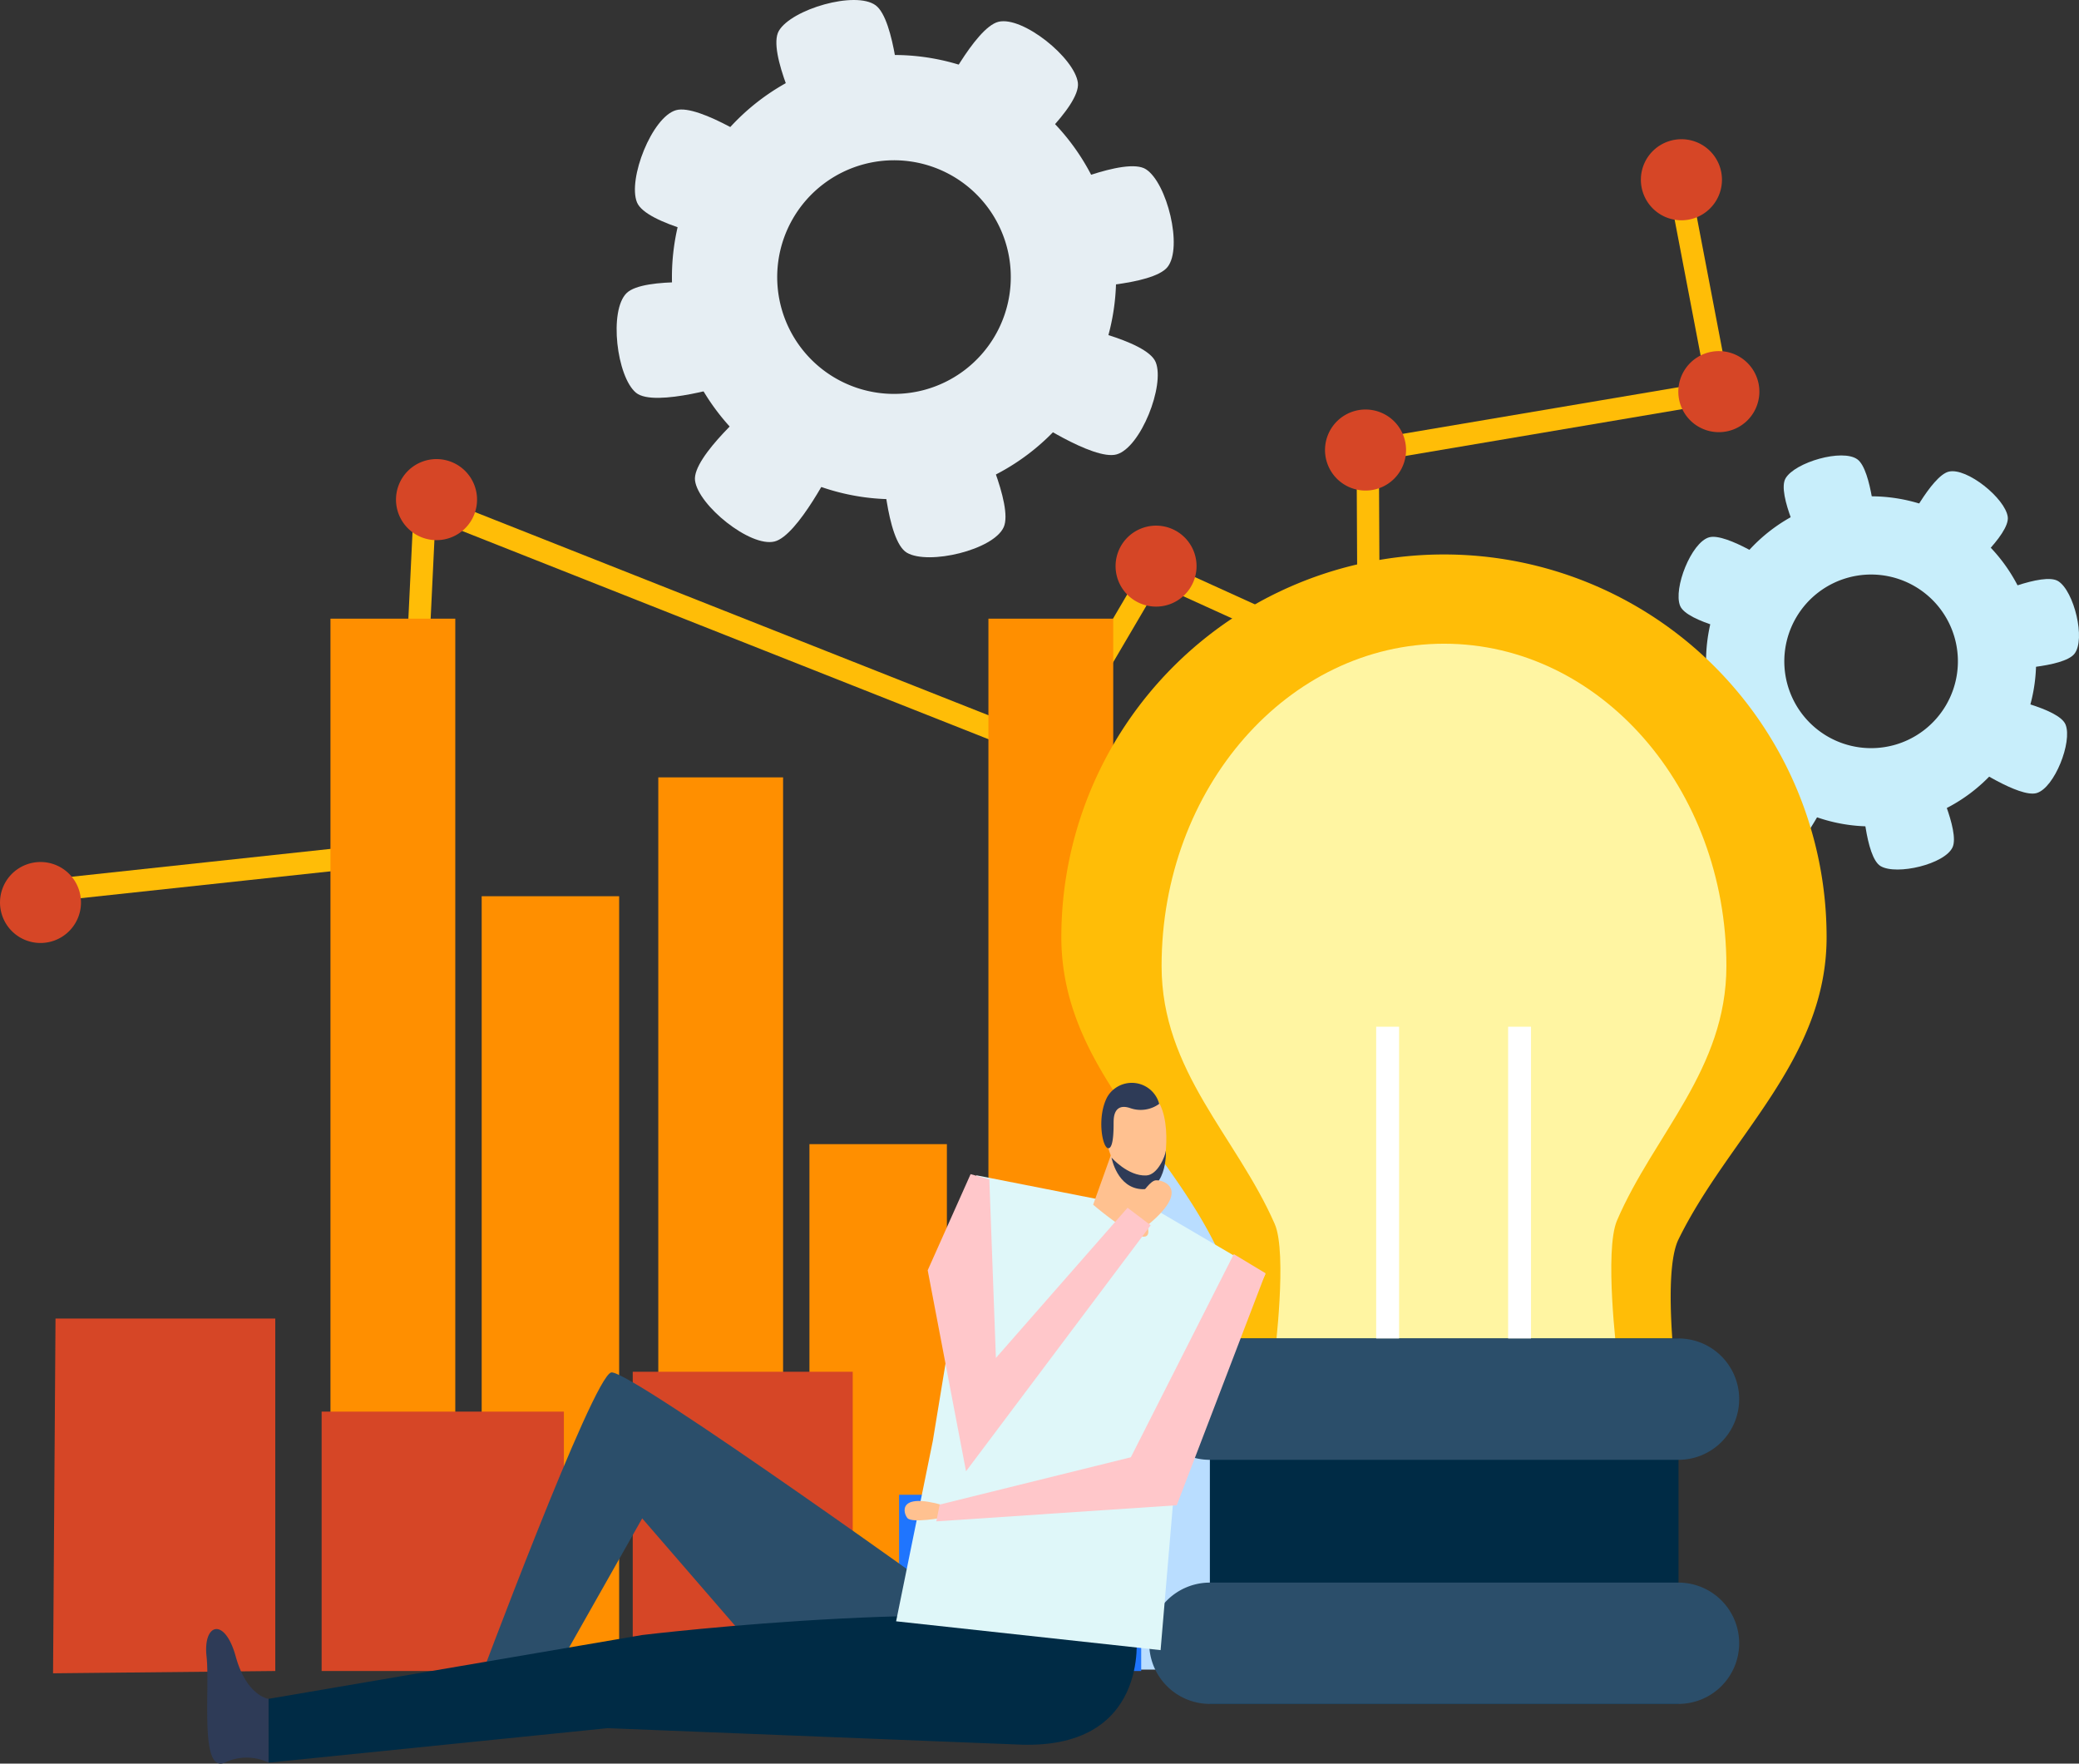 <svg xmlns="http://www.w3.org/2000/svg" width="380" height="322.322" viewBox="0 0 380 322.322">
  <rect x="0" y="0" width="380" height="322.322" fill="#333333" stroke="none"/>
  <g id="Grupo_13053" data-name="Grupo 13053" transform="translate(-613.642 -440.915)">
    <g id="Grupo_12969" data-name="Grupo 12969" transform="translate(726.348 440.915)">
      <g id="Grupo_12960" data-name="Grupo 12960" transform="translate(10.093 10.041)">
        <path id="Trazado_14734" data-name="Trazado 14734" d="M677.745,445.04a40.594,40.594,0,1,0,49.614,28.885A40.586,40.586,0,0,0,677.745,445.04Zm15.814,59.885a21.349,21.349,0,1,1,15.19-26.093A21.363,21.363,0,0,1,693.558,504.925Z" transform="translate(-647.499 -443.683)" fill="#e6eef3"/>
      </g>
      <g id="Grupo_12961" data-name="Grupo 12961" transform="translate(29.2)">
        <path id="Trazado_14735" data-name="Trazado 14735" d="M675.431,459.018l-17.685,4.672s-6.761-13.307-4.526-17.134c2.3-3.957,14-7.381,17.689-4.672C674.481,444.5,675.431,459.018,675.431,459.018Z" transform="translate(-652.767 -440.915)" fill="#e6eef3"/>
      </g>
      <g id="Grupo_12962" data-name="Grupo 12962" transform="translate(48.535 79.207)">
        <path id="Trazado_14736" data-name="Trazado 14736" d="M675.787,462.753,658.1,467.428s.693,14.9,4.523,17.138c3.95,2.3,15.817-.5,17.693-4.679C682.123,475.846,675.787,462.753,675.787,462.753Z" transform="translate(-658.098 -462.753)" fill="#e6eef3"/>
      </g>
      <g id="Grupo_12963" data-name="Grupo 12963" transform="translate(3.343 20.013)">
        <path id="Trazado_14737" data-name="Trazado 14737" d="M669.471,453.456l-7.127,16.851s-14.657-2.8-16.329-6.906c-1.716-4.236,2.735-15.585,7.131-16.844C657.4,445.335,669.471,453.456,669.471,453.456Z" transform="translate(-645.638 -446.432)" fill="#e6eef3"/>
      </g>
      <g id="Grupo_12964" data-name="Grupo 12964" transform="translate(0 51.567)">
        <path id="Trazado_14738" data-name="Trazado 14738" d="M664.188,455.462l1.723,18.215s-14.229,4.49-17.649,1.669c-3.526-2.916-4.994-15.019-1.719-18.218C649.717,454.033,664.188,455.462,664.188,455.462Z" transform="translate(-644.716 -455.132)" fill="#e6eef3"/>
      </g>
      <g id="Grupo_12965" data-name="Grupo 12965" transform="translate(79.441 30.385)">
        <path id="Trazado_14739" data-name="Trazado 14739" d="M670.565,471.532l-3.946-17.867s13.572-6.209,17.3-3.83c3.855,2.463,6.8,14.3,3.95,17.878C685.106,471.169,670.565,471.532,670.565,471.532Z" transform="translate(-666.619 -449.292)" fill="#e6eef3"/>
      </g>
      <g id="Grupo_12966" data-name="Grupo 12966" transform="translate(59.003 3.879)">
        <path id="Trazado_14740" data-name="Trazado 14740" d="M660.984,456.151,675.5,467.286s11.367-9.666,10.79-14.062c-.6-4.541-10.069-12.208-14.512-11.139C667.469,443.126,660.984,456.151,660.984,456.151Z" transform="translate(-660.984 -441.984)" fill="#e6eef3"/>
      </g>
      <g id="Grupo_12967" data-name="Grupo 12967" transform="translate(14.311 73.771)">
        <path id="Trazado_14741" data-name="Trazado 14741" d="M673.989,472.393l-14.512-11.139s-11.374,9.67-10.794,14.062c.6,4.534,10.068,12.212,14.519,11.135C667.511,485.417,673.989,472.393,673.989,472.393Z" transform="translate(-648.662 -461.254)" fill="#e6eef3"/>
      </g>
      <g id="Grupo_12968" data-name="Grupo 12968" transform="translate(75.081 59.292)">
        <path id="Trazado_14742" data-name="Trazado 14742" d="M665.417,474.109l7.123-16.847s14.664,2.789,16.329,6.9c1.716,4.236-2.731,15.589-7.131,16.851C677.473,482.237,665.417,474.109,665.417,474.109Z" transform="translate(-665.417 -457.262)" fill="#e6eef3"/>
      </g>
    </g>
    <g id="Grupo_12979" data-name="Grupo 12979" transform="translate(917.97 524.155)">
      <g id="Grupo_12970" data-name="Grupo 12970" transform="translate(7.5 7.46)">
        <path id="Trazado_14743" data-name="Trazado 14743" d="M722.091,466.928A30.164,30.164,0,1,0,758.952,488.4,30.168,30.168,0,0,0,722.091,466.928Zm11.752,44.5a15.865,15.865,0,1,1,11.287-19.39A15.876,15.876,0,0,1,733.842,511.431Z" transform="translate(-699.617 -465.922)" fill="#c8eefb"/>
      </g>
      <g id="Grupo_12971" data-name="Grupo 12971" transform="translate(21.698)">
        <path id="Trazado_14744" data-name="Trazado 14744" d="M720.374,477.318l-13.141,3.467s-5.027-9.88-3.366-12.731c1.708-2.938,10.4-5.48,13.141-3.471C719.664,466.531,720.374,477.318,720.374,477.318Z" transform="translate(-703.531 -463.865)" fill="#c8eefb"/>
      </g>
      <g id="Grupo_12972" data-name="Grupo 12972" transform="translate(36.064 58.856)">
        <path id="Trazado_14745" data-name="Trazado 14745" d="M720.636,480.092l-13.144,3.471s.515,11.077,3.359,12.734c2.938,1.712,11.755-.366,13.148-3.471C725.344,489.823,720.636,480.092,720.636,480.092Z" transform="translate(-707.492 -480.092)" fill="#c8eefb"/>
      </g>
      <g id="Grupo_12973" data-name="Grupo 12973" transform="translate(2.485 14.869)">
        <path id="Trazado_14746" data-name="Trazado 14746" d="M715.941,473.182l-5.3,12.52s-10.892-2.075-12.132-5.128c-1.273-3.148,2.031-11.577,5.3-12.517C706.975,467.151,715.941,473.182,715.941,473.182Z" transform="translate(-698.234 -467.964)" fill="#c8eefb"/>
      </g>
      <g id="Grupo_12974" data-name="Grupo 12974" transform="translate(0 38.315)">
        <path id="Trazado_14747" data-name="Trazado 14747" d="M712.021,474.672l1.277,13.536s-10.572,3.337-13.115,1.241c-2.619-2.165-3.71-11.16-1.277-13.536C701.264,473.613,712.021,474.672,712.021,474.672Z" transform="translate(-697.549 -474.429)" fill="#c8eefb"/>
      </g>
      <g id="Grupo_12975" data-name="Grupo 12975" transform="translate(59.03 22.58)">
        <path id="Trazado_14748" data-name="Trazado 14748" d="M716.755,486.613l-2.931-13.275s10.087-4.614,12.858-2.844c2.869,1.828,5.056,10.624,2.938,13.279C727.559,486.345,716.755,486.613,716.755,486.613Z" transform="translate(-713.824 -470.09)" fill="#c8eefb"/>
      </g>
      <g id="Grupo_12976" data-name="Grupo 12976" transform="translate(43.844 2.881)">
        <path id="Trazado_14749" data-name="Trazado 14749" d="M709.637,475.184l10.787,8.277s8.447-7.185,8.019-10.449c-.446-3.373-7.483-9.075-10.783-8.277C714.461,465.507,709.637,475.184,709.637,475.184Z" transform="translate(-709.637 -464.659)" fill="#c8eefb"/>
      </g>
      <g id="Grupo_12977" data-name="Grupo 12977" transform="translate(10.63 54.815)">
        <path id="Trazado_14750" data-name="Trazado 14750" d="M719.3,487.255l-10.783-8.277s-8.455,7.185-8.026,10.449c.45,3.369,7.486,9.075,10.794,8.273C714.492,496.932,719.3,487.255,719.3,487.255Z" transform="translate(-700.48 -478.978)" fill="#c8eefb"/>
      </g>
      <g id="Grupo_12978" data-name="Grupo 12978" transform="translate(55.795 44.057)">
        <path id="Trazado_14751" data-name="Trazado 14751" d="M712.932,488.529l5.288-12.517s10.9,2.075,12.132,5.129c1.28,3.148-2.027,11.581-5.3,12.52C721.887,494.571,712.932,488.529,712.932,488.529Z" transform="translate(-712.932 -476.012)" fill="#c8eefb"/>
      </g>
    </g>
    <g id="Grupo_12990" data-name="Grupo 12990" transform="translate(613.642 466.355)">
      <g id="Grupo_12980" data-name="Grupo 12980" transform="translate(6.971 7.409)">
        <path id="Trazado_14752" data-name="Trazado 14752" d="M925.162,490.357l-64.531,10.916.195,41.162-40.471-18.4-19.3,32.855-1.615-.645L688.168,512.226l-2.986,62.4L616,582.066l-.439-4.048,65.718-7.073,3.1-64.6,114.941,45.479,19.382-33,38.027,17.285-.188-38.271,63.841-10.792-6.946-36.3,4-.772Z" transform="translate(-615.564 -449.971)" fill="#ffbd07"/>
      </g>
      <g id="Grupo_12981" data-name="Grupo 12981" transform="translate(72.375 58.463)">
        <path id="Trazado_14753" data-name="Trazado 14753" d="M644.069,464.712a7.406,7.406,0,1,1-9.8,3.678A7.4,7.4,0,0,1,644.069,464.712Z" transform="translate(-633.597 -464.048)" fill="#d64626"/>
      </g>
      <g id="Grupo_12982" data-name="Grupo 12982" transform="translate(67.237 122.813)">
        <path id="Trazado_14754" data-name="Trazado 14754" d="M642.654,482.458a7.406,7.406,0,1,1-9.807,3.674A7.4,7.4,0,0,1,642.654,482.458Z" transform="translate(-632.18 -481.79)" fill="#29b9e6"/>
      </g>
      <g id="Grupo_12983" data-name="Grupo 12983" transform="translate(185.41 101.699)">
        <path id="Trazado_14755" data-name="Trazado 14755" d="M675.23,476.635a7.406,7.406,0,1,1-9.8,3.678A7.406,7.406,0,0,1,675.23,476.635Z" transform="translate(-664.762 -475.968)" fill="#29b9e6"/>
      </g>
      <g id="Grupo_12984" data-name="Grupo 12984" transform="translate(203.905 70.627)">
        <path id="Trazado_14756" data-name="Trazado 14756" d="M680.335,468.067a7.4,7.4,0,1,1-9.811,3.674A7.41,7.41,0,0,1,680.335,468.067Z" transform="translate(-669.861 -467.401)" fill="#d64626"/>
      </g>
      <g id="Grupo_12985" data-name="Grupo 12985" transform="translate(242.183 49.399)">
        <path id="Trazado_14757" data-name="Trazado 14757" d="M690.883,462.214a7.406,7.406,0,1,1-9.8,3.678A7.409,7.409,0,0,1,690.883,462.214Z" transform="translate(-680.414 -461.549)" fill="#d64626"/>
      </g>
      <g id="Grupo_12986" data-name="Grupo 12986" transform="translate(242.778 89.297)">
        <path id="Trazado_14758" data-name="Trazado 14758" d="M691.051,473.213a7.408,7.408,0,1,1-9.8,3.685A7.416,7.416,0,0,1,691.051,473.213Z" transform="translate(-680.579 -472.549)" fill="#29b9e6"/>
      </g>
      <g id="Grupo_12987" data-name="Grupo 12987" transform="translate(306.764 38.732)">
        <path id="Trazado_14759" data-name="Trazado 14759" d="M708.7,459.273a7.407,7.407,0,1,1-9.815,3.674A7.408,7.408,0,0,1,708.7,459.273Z" transform="translate(-698.22 -458.608)" fill="#d64626"/>
      </g>
      <g id="Grupo_12988" data-name="Grupo 12988" transform="translate(299.917)">
        <path id="Trazado_14760" data-name="Trazado 14760" d="M706.813,448.593A7.41,7.41,0,1,1,697,452.271,7.424,7.424,0,0,1,706.813,448.593Z" transform="translate(-696.332 -447.929)" fill="#d64626"/>
      </g>
      <g id="Grupo_12989" data-name="Grupo 12989" transform="translate(0 132.099)">
        <path id="Trazado_14761" data-name="Trazado 14761" d="M624.119,485.021a7.4,7.4,0,1,1-9.811,3.67A7.406,7.406,0,0,1,624.119,485.021Z" transform="translate(-613.642 -484.35)" fill="#d64626"/>
      </g>
    </g>
    <g id="Grupo_12991" data-name="Grupo 12991" transform="translate(674.045 553.983)">
      <rect id="Rectángulo_3058" data-name="Rectángulo 3058" width="22.814" height="192.071" fill="#ff8f00"/>
      <rect id="Rectángulo_3059" data-name="Rectángulo 3059" width="25.127" height="141.343" transform="translate(27.638 50.728)" fill="#ff8f00"/>
      <rect id="Rectángulo_3060" data-name="Rectángulo 3060" width="22.81" height="163.066" transform="translate(59.92 29.005)" fill="#ff8f00"/>
      <rect id="Rectángulo_3061" data-name="Rectángulo 3061" width="25.123" height="96.034" transform="translate(87.547 96.037)" fill="#ff8f00"/>
      <rect id="Rectángulo_3062" data-name="Rectángulo 3062" width="22.811" height="192.071" transform="translate(120.261)" fill="#ff8f00"/>
      <rect id="Rectángulo_3063" data-name="Rectángulo 3063" width="25.127" height="141.343" transform="translate(147.895 50.728)" fill="#b9ddff"/>
      <rect id="Rectángulo_3064" data-name="Rectángulo 3064" width="22.811" height="163.066" transform="translate(180.177 29.005)" fill="#b9ddff"/>
      <rect id="Rectángulo_3065" data-name="Rectángulo 3065" width="25.127" height="96.034" transform="translate(207.805 96.037)" fill="#b9ddff"/>
    </g>
    <g id="Grupo_13007" data-name="Grupo 13007" transform="translate(807.638 542.236)">
      <g id="Grupo_12993" data-name="Grupo 12993">
        <g id="Grupo_12992" data-name="Grupo 12992">
          <path id="Trazado_14762" data-name="Trazado 14762" d="M807,538.8a69.937,69.937,0,1,0-139.875,0c0,22.89,18.5,36.966,28.008,55.979,3.188,6.366,0,28.454,0,28.454h84.792s-3.206-22.632,0-29.183C789.094,575.306,807,561.269,807,538.8Z" transform="translate(-667.129 -468.85)" fill="#ffbd07"/>
        </g>
      </g>
      <g id="Grupo_12995" data-name="Grupo 12995" transform="translate(18.32 16.325)">
        <g id="Grupo_12994" data-name="Grupo 12994">
          <path id="Trazado_14763" data-name="Trazado 14763" d="M775.415,532.246c0-32.52-23.108-58.895-51.608-58.895s-51.627,26.375-51.627,58.895c0,19.277,13.656,31.127,20.674,47.144,2.347,5.35,0,23.949,0,23.949h62.569s-2.358-19.052,0-24.577C762.195,563,775.415,551.172,775.415,532.246Z" transform="translate(-672.18 -473.351)" fill="#fff5a2"/>
        </g>
      </g>
      <g id="Grupo_12998" data-name="Grupo 12998" transform="translate(27.145 143.3)">
        <g id="Grupo_12997" data-name="Grupo 12997">
          <g id="Grupo_12996" data-name="Grupo 12996">
            <rect id="Rectángulo_3066" data-name="Rectángulo 3066" width="85.656" height="66.791" fill="#002b45"/>
          </g>
        </g>
      </g>
      <g id="Grupo_13000" data-name="Grupo 13000" transform="translate(16.057 143.299)">
        <g id="Grupo_12999" data-name="Grupo 12999">
          <path id="Trazado_14764" data-name="Trazado 14764" d="M779.39,519.439a11.092,11.092,0,0,1-11.091,11.1H682.643a11.088,11.088,0,0,1-11.087-11.1h0a11.085,11.085,0,0,1,11.087-11.08H768.3a11.088,11.088,0,0,1,11.091,11.08Z" transform="translate(-671.556 -508.359)" fill="#2b4e6a"/>
        </g>
      </g>
      <g id="Grupo_13002" data-name="Grupo 13002" transform="translate(16.057 187.918)">
        <g id="Grupo_13001" data-name="Grupo 13001">
          <path id="Trazado_14765" data-name="Trazado 14765" d="M779.39,531.741A11.093,11.093,0,0,1,768.3,542.833H682.643a11.09,11.09,0,0,1-11.087-11.091h0a11.088,11.088,0,0,1,11.087-11.08H768.3a11.091,11.091,0,0,1,11.091,11.08Z" transform="translate(-671.556 -520.661)" fill="#2b4e6a"/>
        </g>
      </g>
      <g id="Grupo_13004" data-name="Grupo 13004" transform="translate(57.542 86.327)">
        <g id="Grupo_13003" data-name="Grupo 13003">
          <rect id="Rectángulo_3067" data-name="Rectángulo 3067" width="4.187" height="56.973" fill="#fff"/>
        </g>
      </g>
      <g id="Grupo_13006" data-name="Grupo 13006" transform="translate(81.66 86.327)">
        <g id="Grupo_13005" data-name="Grupo 13005">
          <rect id="Rectángulo_3068" data-name="Rectángulo 3068" width="4.183" height="56.973" fill="#fff"/>
        </g>
      </g>
    </g>
    <g id="Grupo_13008" data-name="Grupo 13008" transform="translate(623.338 681.894)">
      <path id="Trazado_14766" data-name="Trazado 14766" d="M656.935,571.773l-40.619.418.45-64.836h40.17Z" transform="translate(-616.315 -507.355)" fill="#d64626"/>
      <rect id="Rectángulo_3069" data-name="Rectángulo 3069" width="44.278" height="47.406" transform="translate(49.092 17.012)" fill="#d64626"/>
      <rect id="Rectángulo_3070" data-name="Rectángulo 3070" width="40.208" height="54.692" transform="translate(105.955 9.726)" fill="#d64626"/>
      <rect id="Rectángulo_3071" data-name="Rectángulo 3071" width="44.254" height="32.211" transform="translate(154.639 32.207)" fill="#1f75fe"/>
    </g>
    <g id="Grupo_13052" data-name="Grupo 13052" transform="translate(651.32 638.819)">
      <g id="Grupo_13010" data-name="Grupo 13010" transform="translate(49.391 52.922)">
        <g id="Grupo_13009" data-name="Grupo 13009">
          <path id="Trazado_14767" data-name="Trazado 14767" d="M728.29,554.544s-62.649-45.13-65.989-44.467-24.653,57.869-24.653,57.869H650.3l17.66-31.2,27,31.2Z" transform="translate(-637.648 -510.07)" fill="#2b4e6a"/>
        </g>
      </g>
      <g id="Grupo_13012" data-name="Grupo 13012" transform="translate(11.406 97.361)">
        <g id="Grupo_13011" data-name="Grupo 13011">
          <path id="Trazado_14768" data-name="Trazado 14768" d="M785.784,525.875s2.666,21.327-21.994,20L689.157,542.9l-61.982,6.3V537.543l68.3-11.668S761.784,517.881,785.784,525.875Z" transform="translate(-627.175 -522.322)" fill="#002b45"/>
        </g>
      </g>
      <g id="Grupo_13014" data-name="Grupo 13014" transform="translate(0 99.826)">
        <g id="Grupo_13013" data-name="Grupo 13013">
          <path id="Trazado_14769" data-name="Trazado 14769" d="M635.436,535.758s-4-.5-6-7.751-6-6.075-5.332,0-1.331,21.41,3.329,19.408a9.186,9.186,0,0,1,8,0Z" transform="translate(-624.03 -523.002)" fill="#2e3b57"/>
        </g>
      </g>
      <g id="Grupo_13051" data-name="Grupo 13051" transform="translate(126.116)">
        <g id="Grupo_13017" data-name="Grupo 13017" transform="translate(0 16.897)">
          <g id="Grupo_13016" data-name="Grupo 13016">
            <g id="Grupo_13015" data-name="Grupo 13015">
              <path id="Trazado_14770" data-name="Trazado 14770" d="M658.8,581.649l48.341,5.267,3.025-35.735,16.127-33L706.65,506.669l-33.167-6.532-7.977,48.55Z" transform="translate(-658.802 -500.137)" fill="#dff7f9"/>
            </g>
          </g>
        </g>
        <g id="Grupo_13021" data-name="Grupo 13021" transform="translate(1.551 76.415)">
          <g id="Grupo_13020" data-name="Grupo 13020">
            <g id="Grupo_13019" data-name="Grupo 13019">
              <g id="Grupo_13018" data-name="Grupo 13018">
                <path id="Trazado_14771" data-name="Trazado 14771" d="M666.17,519.6s-5.542,1.045-6.413.087c-.74-.809-1.984-4.806,6.539-2.354Z" transform="translate(-659.229 -516.547)" fill="#ffc190"/>
              </g>
            </g>
          </g>
        </g>
        <g id="Grupo_13025" data-name="Grupo 13025" transform="translate(7.35 31.306)">
          <g id="Grupo_13024" data-name="Grupo 13024">
            <g id="Grupo_13023" data-name="Grupo 13023">
              <g id="Grupo_13022" data-name="Grupo 13022">
                <path id="Trazado_14772" data-name="Trazado 14772" d="M715.2,504.11,721,507.6,704.773,550l-43.945,2.947.609-3.067,34.945-8.646Z" transform="translate(-660.828 -504.11)" fill="#ffc7ca"/>
              </g>
            </g>
          </g>
        </g>
        <g id="Grupo_13042" data-name="Grupo 13042" transform="translate(36.01)">
          <g id="Grupo_13029" data-name="Grupo 13029" transform="translate(0 13.17)">
            <g id="Grupo_13028" data-name="Grupo 13028">
              <g id="Grupo_13027" data-name="Grupo 13027">
                <g id="Grupo_13026" data-name="Grupo 13026">
                  <path id="Trazado_14773" data-name="Trazado 14773" d="M671.991,499.11l-3.261,9.1s10.783,9.234,10.057,4.487a108.055,108.055,0,0,1-.58-13.046Z" transform="translate(-668.73 -499.11)" fill="#ffc190"/>
                </g>
              </g>
            </g>
          </g>
          <g id="Grupo_13033" data-name="Grupo 13033" transform="translate(2.064 0.648)">
            <g id="Grupo_13032" data-name="Grupo 13032">
              <g id="Grupo_13031" data-name="Grupo 13031">
                <g id="Grupo_13030" data-name="Grupo 13030">
                  <path id="Trazado_14774" data-name="Trazado 14774" d="M671.41,497.461c-.925,1.835-2.745,5.415-1.886,8.016s2.093,7.225,4.871,8.545,4.679-1.081,5.238-2.2c.892-1.788,2.383-12.118-2.006-15.034C674.308,494.574,672.106,496.058,671.41,497.461Z" transform="translate(-669.299 -495.658)" fill="#ffc190"/>
                </g>
              </g>
            </g>
          </g>
          <g id="Grupo_13037" data-name="Grupo 13037" transform="translate(1.491)">
            <g id="Grupo_13036" data-name="Grupo 13036">
              <g id="Grupo_13035" data-name="Grupo 13035">
                <g id="Grupo_13034" data-name="Grupo 13034">
                  <path id="Trazado_14775" data-name="Trazado 14775" d="M679.728,499.316a5.752,5.752,0,0,1-5.321.773c-3.123-1.052-2.989,2.129-3.014,2.474s.134,4.9-.972,4.867-2.122-5.745-.189-9.372A5.189,5.189,0,0,1,679.728,499.316Z" transform="translate(-669.141 -495.479)" fill="#2e3b57"/>
                </g>
              </g>
            </g>
          </g>
          <g id="Grupo_13041" data-name="Grupo 13041" transform="translate(3.362 12.428)">
            <g id="Grupo_13040" data-name="Grupo 13040">
              <g id="Grupo_13039" data-name="Grupo 13039">
                <g id="Grupo_13038" data-name="Grupo 13038">
                  <path id="Trazado_14776" data-name="Trazado 14776" d="M669.657,500.133s2.967,3.409,6.326,3.272c2.133-.069,3.525-3.656,3.587-4.443s.421,7.073-4.24,6.953S669.657,500.133,669.657,500.133Z" transform="translate(-669.657 -498.906)" fill="#2e3b57"/>
                </g>
              </g>
            </g>
          </g>
        </g>
        <g id="Grupo_13046" data-name="Grupo 13046" transform="translate(42.1 17.809)">
          <g id="Grupo_13045" data-name="Grupo 13045">
            <g id="Grupo_13044" data-name="Grupo 13044">
              <g id="Grupo_13043" data-name="Grupo 13043">
                <path id="Trazado_14777" data-name="Trazado 14777" d="M670.409,507.643s3.529-7.087,5.346-7.247c1.527-.141,7.062,1.853-2.912,9.311Z" transform="translate(-670.409 -500.389)" fill="#ffc190"/>
              </g>
            </g>
          </g>
        </g>
        <g id="Grupo_13050" data-name="Grupo 13050" transform="translate(5.77 16.688)">
          <g id="Grupo_13049" data-name="Grupo 13049">
            <g id="Grupo_13048" data-name="Grupo 13048">
              <g id="Grupo_13047" data-name="Grupo 13047">
                <path id="Trazado_14778" data-name="Trazado 14778" d="M660.392,517.648l7.842-17.568,3.425.953,1.2,32.639,24.064-27.45,4.226,3.2L667.4,554.382Z" transform="translate(-660.392 -500.08)" fill="#ffc7ca"/>
              </g>
            </g>
          </g>
        </g>
      </g>
    </g>
  </g>
</svg>
